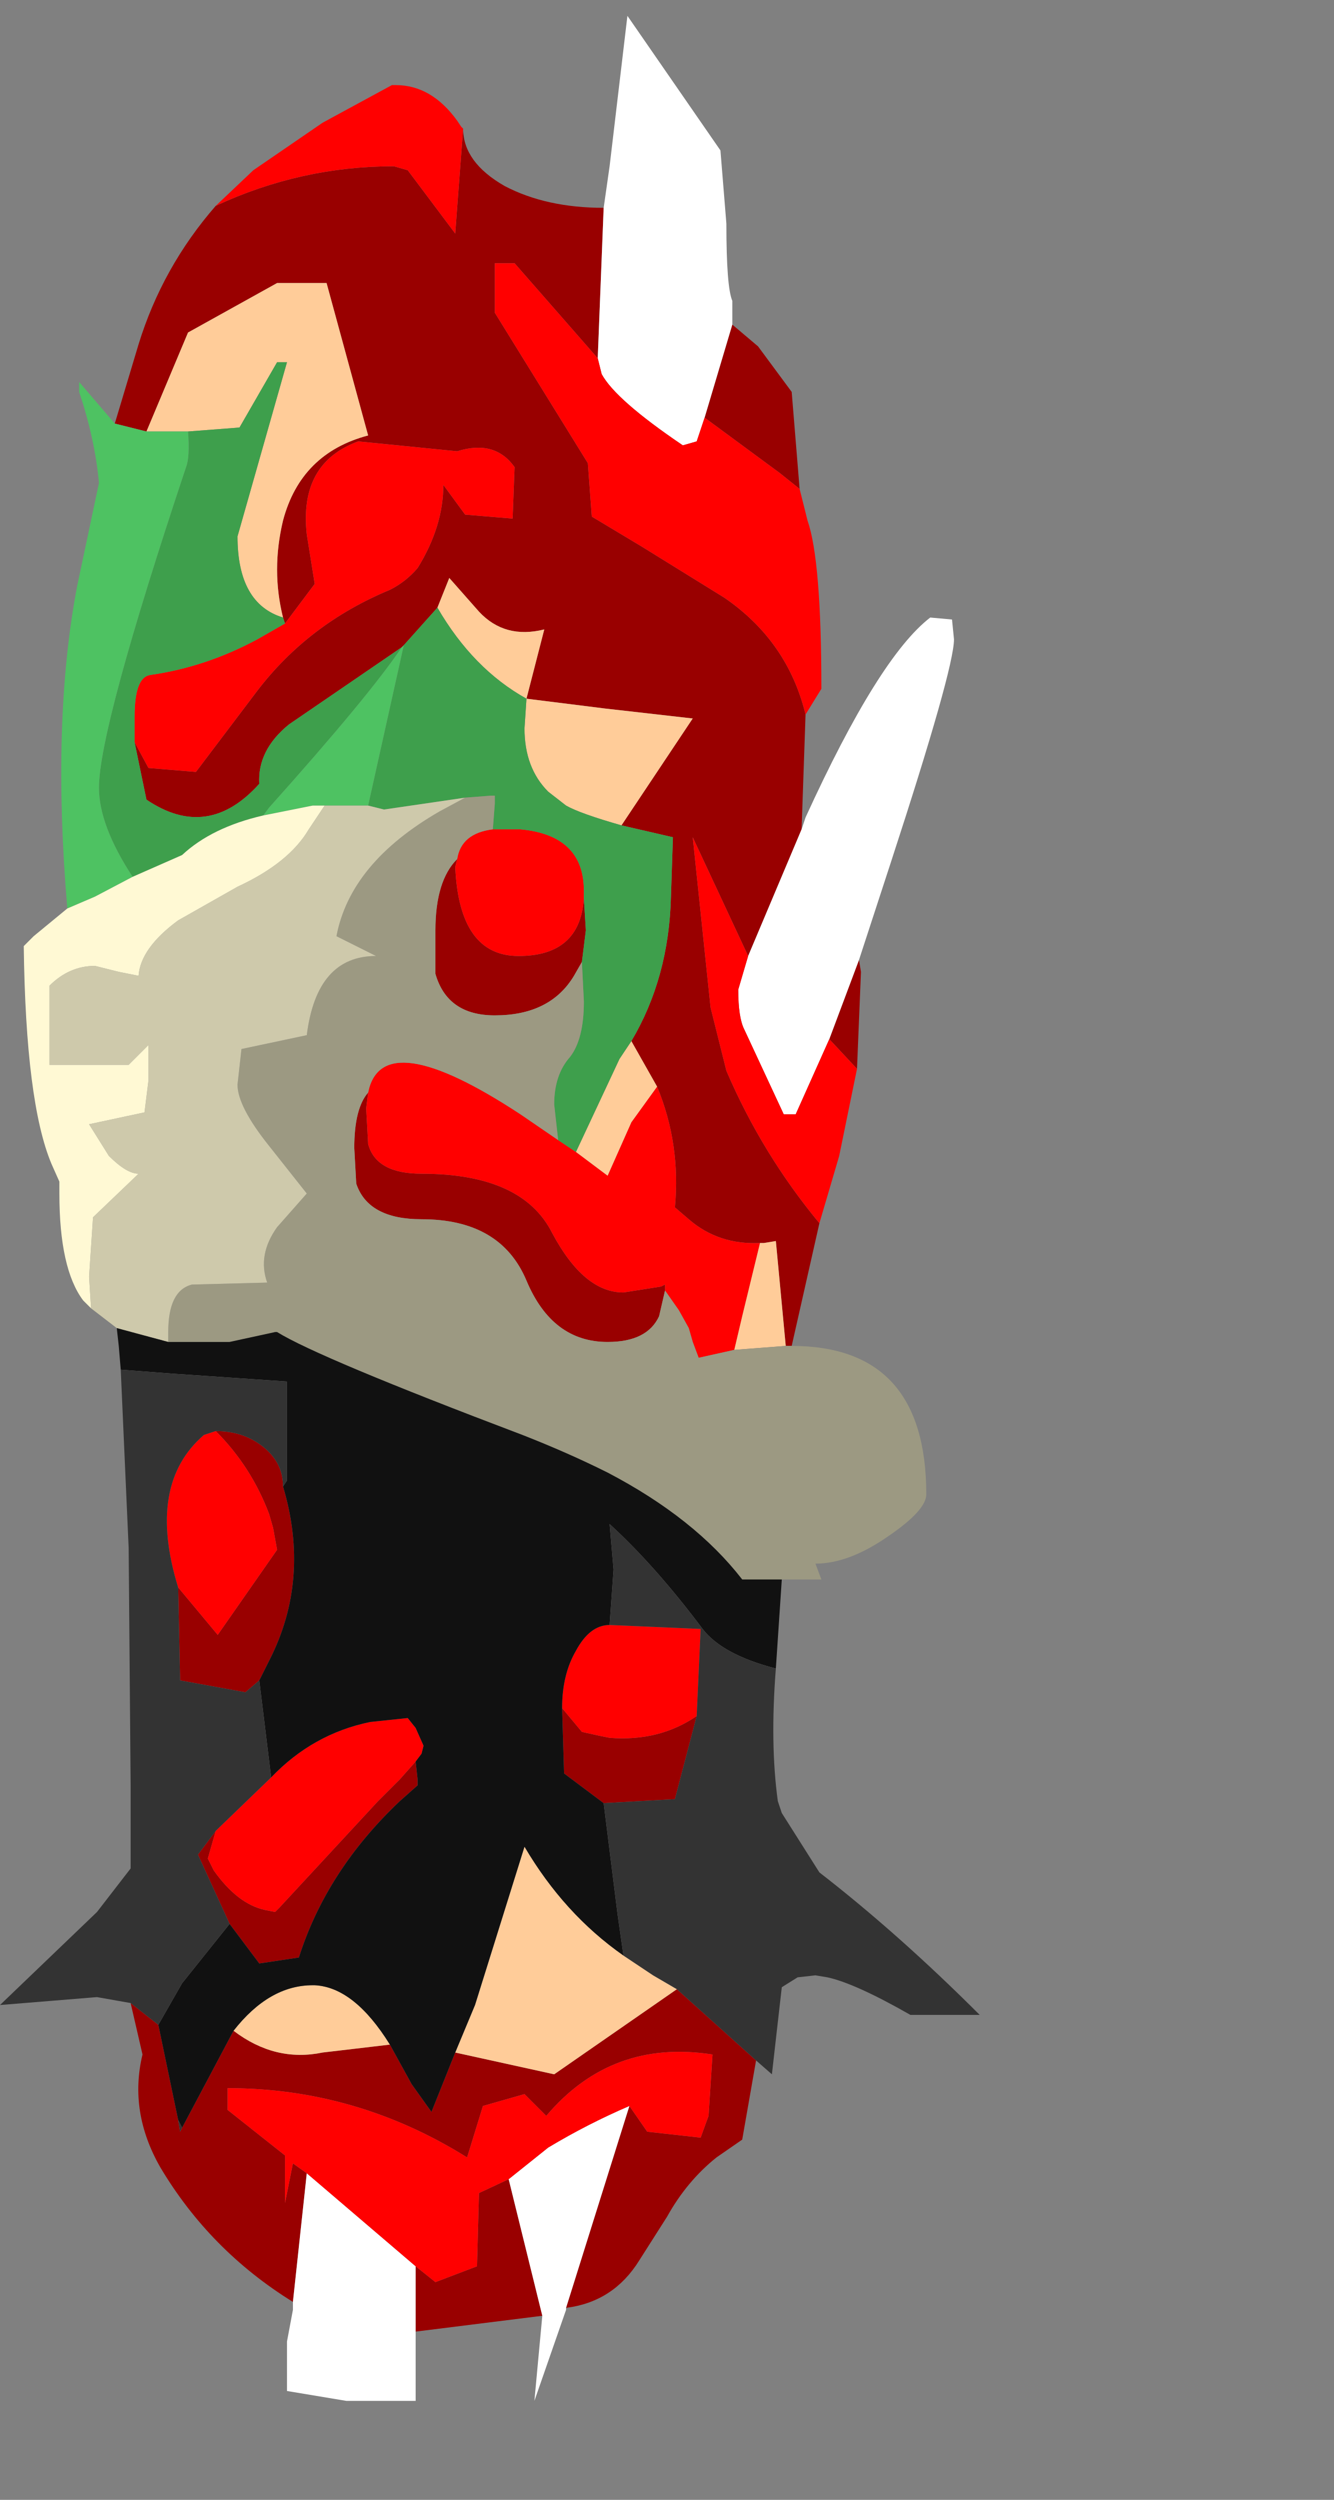 <?xml version="1.0" encoding="UTF-8" standalone="no"?>
<svg xmlns:ffdec="https://www.free-decompiler.com/flash" xmlns:xlink="http://www.w3.org/1999/xlink" ffdec:objectType="frame" height="63.15px" width="33.7px" xmlns="http://www.w3.org/2000/svg">
  <rect width="100%" height="100%" fill="#808080" stroke="none"/>
  <g transform="matrix(1.0, 0.0, 0.0, 1.0, 12.5, 30.9)">
    <use ffdec:characterId="1613" height="60.25" transform="matrix(1.0, 0.0, 0.0, 1.0, -12.5, -30.5)" width="24.75" xlink:href="#shape0"/>
  </g>
  <defs>
    <g id="shape0" transform="matrix(1.0, 0.0, 0.0, 1.0, 12.5, 30.5)">
      <path d="M6.0 -22.7 L6.65 -22.15 7.5 -21.0 7.7 -18.55 7.2 -18.95 5.3 -20.35 6.0 -22.7 M7.85 -12.85 L7.75 -9.95 6.4 -6.75 5.0 -9.75 5.45 -5.45 5.85 -3.85 Q6.75 -1.75 8.2 0.0 L7.5 3.1 7.35 3.1 7.1 0.45 6.8 0.5 6.7 0.5 Q5.65 0.55 4.9 -0.1 L4.55 -0.4 Q4.7 -2.0 4.1 -3.45 L3.45 -4.6 Q4.4 -6.2 4.45 -8.25 L4.5 -9.75 3.2 -10.05 5.0 -12.75 2.8 -13.0 0.8 -13.25 1.25 -15.0 Q0.25 -14.75 -0.4 -15.45 L-1.15 -16.3 -1.45 -15.55 -2.3 -14.6 -2.35 -14.55 -5.2 -12.6 Q-6.0 -11.95 -5.95 -11.1 -7.25 -9.65 -8.8 -10.7 L-9.1 -12.15 -8.75 -11.5 -7.55 -11.4 -6.0 -13.45 Q-4.7 -15.15 -2.65 -16.0 -2.25 -16.2 -1.95 -16.55 -1.3 -17.6 -1.3 -18.65 L-0.75 -17.9 0.45 -17.8 0.5 -19.1 Q0.0 -19.8 -0.95 -19.5 L-3.45 -19.75 Q-4.95 -19.2 -4.75 -17.4 L-4.55 -16.15 -5.3 -15.15 -5.35 -15.3 Q-5.65 -16.5 -5.35 -17.75 -4.9 -19.45 -3.2 -19.9 L-4.25 -23.75 -5.5 -23.75 -7.75 -22.5 -8.8 -20.0 -9.6 -20.2 -9.0 -22.2 Q-8.4 -24.15 -7.05 -25.7 -4.9 -26.7 -2.55 -26.7 L-2.2 -26.6 -1.0 -25.0 -0.8 -27.65 Q-0.8 -26.8 0.25 -26.2 1.3 -25.65 2.75 -25.65 L2.6 -21.85 0.5 -24.25 0.0 -24.25 0.0 -23.0 2.35 -19.2 2.45 -17.85 3.7 -17.1 5.8 -15.8 Q7.4 -14.7 7.85 -12.85 M9.2 -6.65 L9.25 -6.35 9.15 -3.9 8.45 -4.65 9.2 -6.65 M6.6 21.15 L6.25 23.15 5.6 23.6 Q4.85 24.2 4.35 25.1 L3.65 26.2 Q3.0 27.25 1.8 27.4 L3.4 22.3 3.85 22.95 5.2 23.1 5.4 22.55 5.5 21.0 Q2.95 20.6 1.3 22.55 L0.75 22.0 -0.3 22.3 -0.7 23.6 Q-3.5 21.85 -6.75 21.85 L-6.75 22.4 -5.3 23.55 -5.3 24.75 -5.1 23.75 -4.75 24.0 -5.1 27.25 Q-7.2 25.95 -8.45 23.85 -9.25 22.45 -8.9 21.0 L-9.2 19.7 -8.5 20.25 -8.0 22.65 -7.95 22.95 -7.9 22.85 -6.6 20.4 Q-5.55 21.2 -4.35 20.95 L-2.65 20.75 -2.1 21.75 -1.6 22.45 -1.0 20.95 1.5 21.5 4.6 19.35 6.6 21.15 M1.2 27.6 L-2.0 28.0 -2.0 26.35 -1.5 26.75 -0.45 26.35 -0.4 24.5 0.35 24.15 1.2 27.6 M2.2 -6.6 L2.0 -6.25 Q1.4 -5.25 0.0 -5.25 -1.2 -5.25 -1.5 -6.3 L-1.5 -7.4 Q-1.5 -8.65 -0.95 -9.2 L-1.0 -9.0 Q-0.9 -6.75 0.6 -6.75 2.15 -6.75 2.25 -8.2 L2.3 -7.4 2.2 -6.6 M-3.2 -3.3 L-3.25 -2.9 -3.2 -2.0 Q-3.0 -1.25 -1.85 -1.25 0.7 -1.25 1.45 0.25 2.25 1.75 3.25 1.75 L4.2 1.6 4.3 1.55 4.3 1.7 4.15 2.35 Q3.85 3.0 2.85 3.0 1.45 3.0 0.8 1.45 0.15 -0.1 -1.85 -0.1 -3.2 -0.1 -3.5 -1.0 L-3.55 -1.9 Q-3.55 -2.9 -3.2 -3.3 M-5.35 6.65 Q-4.65 9.0 -5.7 11.05 L-5.95 11.55 -6.3 11.85 -7.95 11.55 -8.0 9.2 -7.0 10.4 -5.5 8.25 -5.6 7.7 -5.7 7.35 Q-6.15 6.15 -7.05 5.25 -6.35 5.25 -5.85 5.65 -5.35 6.05 -5.35 6.65 M-2.0 13.6 L-1.95 14.05 -1.95 14.2 -2.4 14.6 Q-4.25 16.35 -4.95 18.55 L-5.95 18.7 -6.7 17.7 -7.5 15.95 -7.05 15.35 -7.25 16.05 -7.1 16.35 Q-6.5 17.2 -5.8 17.35 L-5.55 17.4 -5.45 17.3 -2.95 14.6 -2.55 14.2 -2.4 14.05 -2.0 13.6 M2.75 14.65 L1.75 13.9 1.7 12.25 2.2 12.85 2.65 12.95 2.9 13.0 Q4.15 13.1 5.1 12.45 L4.55 14.55 2.75 14.65" fill="#990000" fill-rule="evenodd" stroke="none"/>
      <path d="M2.75 -25.65 L2.9 -26.7 3.35 -30.5 5.7 -27.1 5.85 -25.25 Q5.85 -23.65 6.0 -23.3 L6.0 -22.7 5.3 -20.35 5.1 -19.75 4.75 -19.65 Q3.05 -20.8 2.7 -21.45 L2.6 -21.85 2.75 -25.65 M7.75 -9.95 L7.85 -10.25 Q9.7 -14.3 11.0 -15.3 L11.55 -15.25 11.6 -14.75 Q11.6 -14.0 10.0 -9.1 L9.2 -6.65 8.45 -4.65 7.6 -2.75 7.3 -2.75 6.3 -4.9 Q6.15 -5.2 6.15 -5.9 L6.4 -6.75 7.75 -9.95 M1.8 27.4 L1.8 27.45 1.0 29.75 1.2 27.6 0.35 24.15 1.35 23.35 Q2.35 22.75 3.4 22.3 L1.8 27.4 M-2.0 28.0 L-2.0 29.75 -3.75 29.75 -5.25 29.5 -5.25 28.25 -5.1 27.45 -5.1 27.25 -4.75 24.0 -2.0 26.35 -2.0 28.0" fill="#ffffff" fill-rule="evenodd" stroke="none"/>
      <path d="M7.7 -18.55 L7.9 -17.75 Q8.25 -16.75 8.25 -13.5 L7.85 -12.85 Q7.4 -14.7 5.8 -15.8 L3.7 -17.1 2.45 -17.85 2.35 -19.2 0.0 -23.0 0.0 -24.25 0.5 -24.25 2.6 -21.85 2.7 -21.45 Q3.05 -20.8 4.75 -19.65 L5.1 -19.75 5.3 -20.35 7.2 -18.95 7.7 -18.55 M9.15 -3.9 L8.7 -1.7 8.2 0.0 Q6.75 -1.75 5.85 -3.85 L5.45 -5.45 5.0 -9.75 6.4 -6.75 6.15 -5.9 Q6.15 -5.2 6.3 -4.9 L7.3 -2.75 7.6 -2.75 8.45 -4.65 9.15 -3.9 M-7.05 -25.7 L-6.1 -26.6 -4.35 -27.8 -2.6 -28.75 -2.5 -28.75 Q-1.6 -28.75 -0.95 -27.85 L-0.85 -27.7 -0.8 -27.65 -1.0 -25.0 -2.2 -26.6 -2.55 -26.7 Q-4.9 -26.7 -7.05 -25.7 M4.1 -3.45 Q4.7 -2.0 4.55 -0.4 L4.9 -0.1 Q5.65 0.55 6.7 0.5 L6.25 2.35 6.05 3.2 5.15 3.4 5.0 3.0 4.9 2.65 4.65 2.2 4.3 1.7 4.3 1.55 4.2 1.6 3.25 1.75 Q2.25 1.75 1.45 0.25 0.7 -1.25 -1.85 -1.25 -3.0 -1.25 -3.2 -2.0 L-3.25 -2.9 -3.2 -3.3 Q-2.85 -5.05 0.65 -2.75 L1.6 -2.1 2.05 -1.8 2.85 -1.2 3.45 -2.55 4.1 -3.45 M-5.3 -15.15 L-4.55 -16.15 -4.75 -17.4 Q-4.95 -19.2 -3.45 -19.75 L-0.95 -19.5 Q0.0 -19.8 0.5 -19.1 L0.45 -17.8 -0.75 -17.9 -1.3 -18.65 Q-1.3 -17.6 -1.95 -16.55 -2.25 -16.2 -2.65 -16.0 -4.7 -15.15 -6.0 -13.45 L-7.55 -11.4 -8.75 -11.5 -9.1 -12.15 -9.1 -12.8 Q-9.1 -13.8 -8.7 -13.85 -7.3 -14.05 -6.0 -14.75 L-5.3 -15.15 M2.25 -8.2 Q2.15 -6.75 0.6 -6.75 -0.9 -6.75 -1.0 -9.0 L-0.95 -9.2 Q-0.85 -9.85 -0.05 -9.95 L0.65 -9.95 Q2.25 -9.8 2.25 -8.4 L2.25 -8.2 M-5.65 14.0 Q-4.6 12.9 -3.15 12.6 L-2.2 12.5 -2.0 12.75 -1.8 13.2 -1.85 13.4 -2.0 13.6 -2.4 14.05 -2.55 14.2 -2.95 14.6 -5.45 17.3 -5.55 17.4 -5.8 17.35 Q-6.5 17.2 -7.1 16.35 L-7.25 16.05 -7.05 15.35 -5.65 14.0 M1.7 12.25 Q1.7 11.4 2.05 10.8 2.4 10.15 2.9 10.15 L5.2 10.25 5.1 12.45 Q4.15 13.1 2.9 13.0 L2.65 12.95 2.2 12.85 1.7 12.25 M-8.0 9.2 Q-8.8 6.6 -7.35 5.35 L-7.05 5.25 Q-6.15 6.15 -5.7 7.35 L-5.6 7.7 -5.5 8.25 -7.0 10.4 -8.0 9.2 M-4.75 24.0 L-5.1 23.75 -5.3 24.75 -5.3 23.55 -6.75 22.4 -6.75 21.85 Q-3.5 21.85 -0.7 23.6 L-0.3 22.3 0.75 22.0 1.3 22.55 Q2.95 20.6 5.5 21.0 L5.4 22.55 5.2 23.1 3.85 22.95 3.4 22.3 Q2.35 22.75 1.35 23.35 L0.35 24.15 -0.4 24.5 -0.45 26.35 -1.5 26.75 -2.0 26.35 -4.75 24.0" fill="#ff0000" fill-rule="evenodd" stroke="none"/>
      <path d="M-1.45 -15.55 L-1.15 -16.3 -0.4 -15.45 Q0.25 -14.75 1.25 -15.0 L0.8 -13.25 Q-0.55 -14.0 -1.45 -15.55 M0.8 -13.25 L2.8 -13.0 5.0 -12.75 3.2 -10.05 Q2.15 -10.35 1.8 -10.55 L1.35 -10.9 Q0.75 -11.5 0.75 -12.5 L0.8 -13.25 M3.45 -4.6 L4.1 -3.45 3.45 -2.55 2.85 -1.2 2.05 -1.8 3.15 -4.15 3.45 -4.6 M6.7 0.5 L6.8 0.5 7.1 0.45 7.35 3.1 6.05 3.2 6.25 2.35 6.7 0.5 M-8.8 -20.0 L-7.75 -22.5 -5.5 -23.75 -4.25 -23.75 -3.2 -19.9 Q-4.9 -19.45 -5.35 -17.75 -5.65 -16.5 -5.35 -15.3 -6.5 -15.65 -6.5 -17.35 L-5.25 -21.75 -5.5 -21.75 -6.45 -20.1 -7.75 -20.0 -8.0 -20.0 -8.8 -20.0 M-6.6 20.4 Q-5.7 19.25 -4.6 19.25 L-4.55 19.25 Q-3.55 19.3 -2.65 20.75 L-4.35 20.95 Q-5.55 21.2 -6.6 20.4 M-1.0 20.95 L-0.5 19.75 0.75 15.75 Q1.75 17.45 3.25 18.5 L4.0 19.0 4.6 19.35 1.5 21.5 -1.0 20.95" fill="#ffcc99" fill-rule="evenodd" stroke="none"/>
      <path d="M-1.45 -15.55 Q-0.55 -14.0 0.8 -13.25 L0.75 -12.5 Q0.75 -11.5 1.35 -10.9 L1.8 -10.55 Q2.15 -10.35 3.2 -10.05 L4.5 -9.75 4.45 -8.25 Q4.4 -6.2 3.45 -4.6 L3.15 -4.15 2.05 -1.8 1.6 -2.1 1.5 -3.0 Q1.5 -3.75 1.9 -4.2 2.25 -4.65 2.25 -5.6 L2.2 -6.6 2.3 -7.4 2.25 -8.2 2.25 -8.4 Q2.25 -9.8 0.65 -9.95 L-0.05 -9.95 0.0 -10.6 0.0 -10.8 -0.1 -10.8 -0.75 -10.75 -2.8 -10.45 -3.2 -10.55 -2.3 -14.6 -1.45 -15.55 M-5.3 -15.15 L-6.0 -14.75 Q-7.3 -14.05 -8.7 -13.85 -9.1 -13.8 -9.1 -12.8 L-9.1 -12.15 -8.8 -10.7 Q-7.25 -9.65 -5.95 -11.1 -6.0 -11.95 -5.2 -12.6 L-2.35 -14.55 Q-3.15 -13.35 -5.7 -10.5 L-5.85 -10.3 Q-7.15 -10.0 -7.9 -9.3 L-9.15 -8.75 Q-10.0 -10.05 -10.0 -11.0 -10.0 -12.5 -7.8 -19.1 -7.7 -19.35 -7.75 -20.0 L-6.45 -20.1 -5.5 -21.75 -5.25 -21.75 -6.5 -17.35 Q-6.5 -15.65 -5.35 -15.3 L-5.3 -15.15" fill="#3e9f4c" fill-rule="evenodd" stroke="none"/>
      <path d="M7.5 3.1 Q10.9 3.1 10.9 6.85 10.9 7.25 9.95 7.9 8.95 8.6 8.1 8.6 L8.25 9.0 7.25 9.0 6.25 9.0 Q5.05 7.45 2.85 6.3 1.85 5.8 0.7 5.35 -4.45 3.4 -5.5 2.75 L-5.55 2.75 -6.7 3.0 -7.5 3.0 -8.25 3.0 -8.25 2.75 Q-8.25 1.7 -7.65 1.55 L-5.75 1.5 Q-6.0 0.8 -5.5 0.1 L-4.75 -0.75 -5.7 -1.95 Q-6.5 -2.95 -6.5 -3.5 L-6.4 -4.4 -4.75 -4.75 Q-4.5 -6.75 -3.0 -6.75 L-3.5 -7.0 -4.0 -7.25 Q-3.65 -9.1 -1.4 -10.4 L-0.75 -10.75 -0.1 -10.8 0.0 -10.8 0.0 -10.6 -0.05 -9.95 Q-0.85 -9.85 -0.95 -9.2 -1.5 -8.65 -1.5 -7.4 L-1.5 -6.3 Q-1.2 -5.25 0.0 -5.25 1.4 -5.25 2.0 -6.25 L2.2 -6.6 2.25 -5.6 Q2.25 -4.65 1.9 -4.2 1.5 -3.75 1.5 -3.0 L1.6 -2.1 0.65 -2.75 Q-2.85 -5.05 -3.2 -3.3 -3.55 -2.9 -3.55 -1.9 L-3.5 -1.0 Q-3.2 -0.1 -1.85 -0.1 0.15 -0.1 0.8 1.45 1.45 3.0 2.85 3.0 3.85 3.0 4.15 2.35 L4.3 1.7 4.65 2.2 4.9 2.65 5.0 3.0 5.15 3.4 6.05 3.2 7.35 3.1 7.5 3.1" fill="#9c9982" fill-rule="evenodd" stroke="none"/>
      <path d="M-10.8 -7.95 Q-11.2 -12.7 -10.55 -16.1 L-10.0 -18.7 Q-10.1 -19.8 -10.5 -21.0 L-10.5 -21.25 -9.6 -20.2 -8.8 -20.0 -8.0 -20.0 -7.75 -20.0 Q-7.7 -19.35 -7.8 -19.1 -10.0 -12.5 -10.0 -11.0 -10.0 -10.05 -9.15 -8.75 L-10.1 -8.25 -10.8 -7.95 M-2.35 -14.55 L-2.3 -14.6 -3.2 -10.55 -4.3 -10.55 -4.6 -10.55 -5.85 -10.3 -5.7 -10.5 Q-3.15 -13.35 -2.35 -14.55" fill="#4ec262" fill-rule="evenodd" stroke="none"/>
      <path d="M-9.55 2.65 L-10.2 2.15 -10.25 1.35 -10.15 -0.15 -9.0 -1.25 Q-9.3 -1.25 -9.75 -1.7 L-10.25 -2.5 -8.85 -2.8 -8.75 -3.6 -8.75 -4.5 -9.0 -4.25 -9.25 -4.0 -11.25 -4.0 -11.25 -6.0 Q-10.75 -6.5 -10.1 -6.5 L-9.5 -6.35 -9.0 -6.25 Q-8.95 -6.95 -8.0 -7.65 L-6.5 -8.5 Q-5.2 -9.1 -4.7 -9.95 L-4.3 -10.55 -3.2 -10.55 -2.8 -10.45 -0.75 -10.75 -1.4 -10.4 Q-3.65 -9.1 -4.0 -7.25 L-3.5 -7.0 -3.0 -6.75 Q-4.5 -6.75 -4.75 -4.75 L-6.4 -4.4 -6.5 -3.5 Q-6.5 -2.95 -5.7 -1.95 L-4.75 -0.75 -5.5 0.1 Q-6.0 0.8 -5.75 1.5 L-7.65 1.55 Q-8.25 1.7 -8.25 2.75 L-8.25 3.0 -9.55 2.65" fill="#cec9ab" fill-rule="evenodd" stroke="none"/>
      <path d="M-10.2 2.15 L-10.4 1.95 Q-11.0 1.15 -11.0 -0.75 L-11.0 -1.05 -11.2 -1.5 Q-11.85 -3.05 -11.9 -7.0 L-11.65 -7.25 -10.8 -7.95 -10.1 -8.25 -9.15 -8.75 -7.9 -9.3 Q-7.15 -10.0 -5.85 -10.3 L-4.6 -10.55 -4.3 -10.55 -4.7 -9.95 Q-5.2 -9.1 -6.5 -8.5 L-8.0 -7.65 Q-8.95 -6.95 -9.0 -6.25 L-9.5 -6.35 -10.1 -6.5 Q-10.75 -6.5 -11.25 -6.0 L-11.25 -4.0 -9.25 -4.0 -9.0 -4.25 -8.75 -4.5 -8.75 -3.6 -8.85 -2.8 -10.25 -2.5 -9.75 -1.7 Q-9.3 -1.25 -9.0 -1.25 L-10.15 -0.15 -10.25 1.35 -10.2 2.15" fill="#fff9d4" fill-rule="evenodd" stroke="none"/>
      <path d="M7.25 9.0 L7.1 11.25 Q5.75 10.9 5.25 10.25 4.05 8.65 2.9 7.6 L3.0 8.75 2.9 10.15 Q2.4 10.15 2.05 10.8 1.7 11.4 1.7 12.25 L1.75 13.9 2.75 14.65 3.1 17.45 3.25 18.5 Q1.75 17.45 0.75 15.75 L-0.5 19.75 -1.0 20.95 -1.6 22.45 -2.1 21.75 -2.65 20.75 Q-3.55 19.3 -4.55 19.25 L-4.6 19.25 Q-5.7 19.25 -6.6 20.4 L-7.9 22.85 -8.0 22.65 -8.5 20.25 -7.9 19.2 -6.7 17.7 -5.95 18.7 -4.95 18.55 Q-4.25 16.35 -2.4 14.6 L-1.95 14.2 -1.95 14.05 -2.0 13.6 -1.85 13.4 -1.8 13.2 -2.0 12.75 -2.2 12.5 -3.15 12.6 Q-4.6 12.9 -5.65 14.0 L-5.95 11.55 -5.7 11.05 Q-4.65 9.0 -5.35 6.65 L-5.25 6.5 -5.25 4.0 -8.15 3.8 -9.45 3.7 -9.5 3.1 -9.55 2.65 -8.25 3.0 -7.5 3.0 -6.7 3.0 -5.55 2.75 -5.5 2.75 Q-4.45 3.4 0.7 5.35 1.85 5.8 2.85 6.3 5.05 7.45 6.25 9.0 L7.25 9.0" fill="#111111" fill-rule="evenodd" stroke="none"/>
      <path d="M7.1 11.25 Q6.95 13.15 7.15 14.6 L7.25 14.9 8.2 16.4 Q10.2 17.95 12.25 20.0 L10.5 20.0 Q9.1 19.2 8.4 19.05 L8.1 19.0 7.65 19.05 7.25 19.3 7.0 21.5 6.6 21.15 4.6 19.35 4.0 19.0 3.25 18.5 3.1 17.45 2.75 14.65 4.55 14.55 5.1 12.45 5.2 10.25 2.9 10.15 3.0 8.75 2.9 7.6 Q4.05 8.65 5.25 10.25 5.75 10.9 7.1 11.25 M-9.2 19.7 L-10.05 19.55 -12.5 19.75 -10.05 17.4 -9.2 16.3 -9.2 14.6 -9.2 14.2 -9.25 8.2 -9.45 3.7 -8.15 3.8 -5.25 4.0 -5.25 6.5 -5.35 6.65 Q-5.35 6.05 -5.85 5.65 -6.35 5.25 -7.05 5.25 L-7.35 5.35 Q-8.8 6.6 -8.0 9.2 L-7.95 11.55 -6.3 11.85 -5.95 11.55 -5.65 14.0 -7.05 15.35 -7.5 15.95 -6.7 17.7 -7.9 19.2 -8.5 20.25 -9.2 19.7 M-8.0 22.65 L-7.9 22.85 -7.95 22.95 -8.0 22.65" fill="#333333" fill-rule="evenodd" stroke="none"/>
    </g>
  </defs>
</svg>
